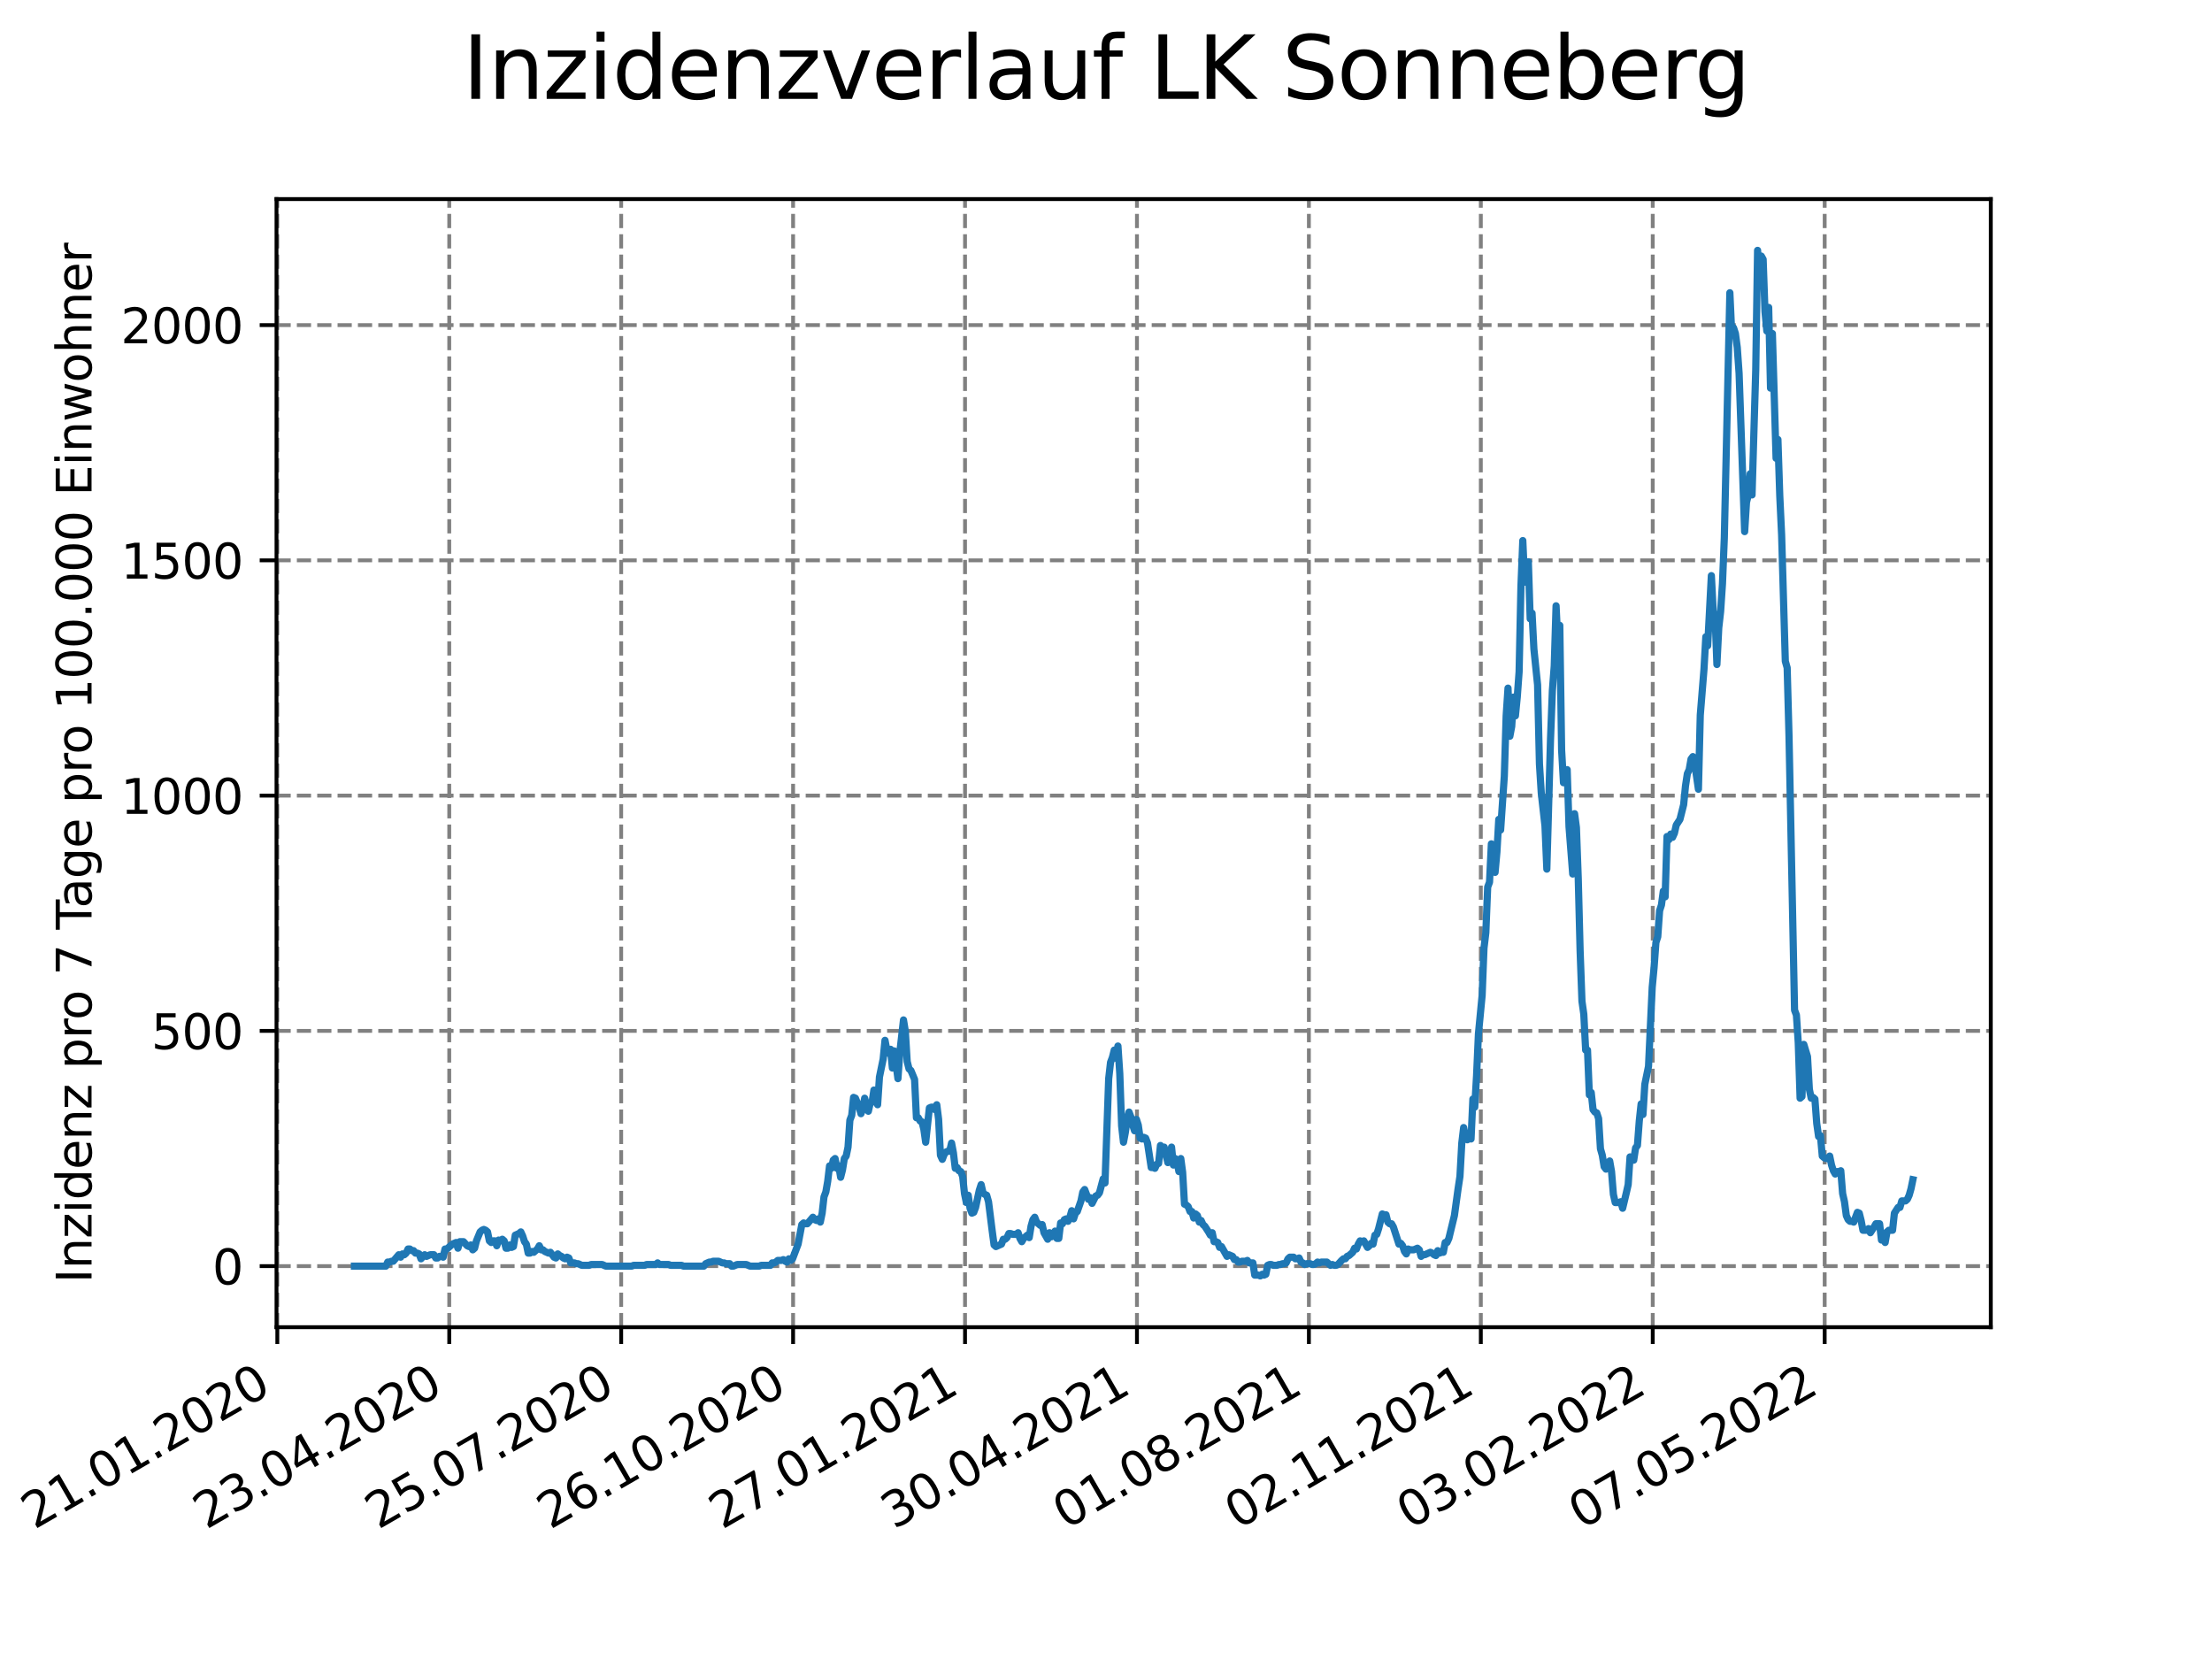 <?xml version="1.0" encoding="utf-8" standalone="no"?>
<!DOCTYPE svg PUBLIC "-//W3C//DTD SVG 1.1//EN"
  "http://www.w3.org/Graphics/SVG/1.1/DTD/svg11.dtd">
<svg xmlns:xlink="http://www.w3.org/1999/xlink" width="460.8pt" height="345.6pt" viewBox="0 0 460.8 345.6" xmlns="http://www.w3.org/2000/svg" version="1.1">
 <defs>
  <style type="text/css">*{stroke-linejoin: round; stroke-linecap: butt}</style>
 </defs>
 <g id="figure_1">
  <g id="patch_1">
   <path d="M 0 345.6 
L 460.8 345.6 
L 460.8 0 
L 0 0 
z
" style="fill: #ffffff"/>
  </g>
  <g id="axes_1">
   <g id="patch_2">
    <path d="M 57.6 276.48 
L 414.72 276.48 
L 414.72 41.472 
L 57.6 41.472 
z
" style="fill: #ffffff"/>
   </g>
   <g id="matplotlib.axis_1">
    <g id="xtick_1">
     <g id="line2d_1">
      <path d="M 57.77 276.48 
L 57.77 41.472 
" clip-path="url(#pc0b4869a52)" style="fill: none; stroke-dasharray: 2.96,1.28; stroke-dashoffset: 0; stroke: #808080; stroke-width: 0.8"/>
     </g>
     <g id="line2d_2">
      <defs>
       <path id="m268766b8d5" d="M 0 0 
L 0 3.5 
" style="stroke: #000000; stroke-width: 0.8"/>
      </defs>
      <g>
       <use xlink:href="#m268766b8d5" x="57.77" y="276.48" style="stroke: #000000; stroke-width: 0.8"/>
      </g>
     </g>
     <g id="text_1">
      <!-- 21.01.2020 -->
      <g transform="translate(7.145 318.689)rotate(-30)scale(0.1 -0.1)">
       <defs>
        <path id="DejaVuSans-32" d="M 1228 531 
L 3431 531 
L 3431 0 
L 469 0 
L 469 531 
Q 828 903 1448 1529 
Q 2069 2156 2228 2338 
Q 2531 2678 2651 2914 
Q 2772 3150 2772 3378 
Q 2772 3750 2511 3984 
Q 2250 4219 1831 4219 
Q 1534 4219 1204 4116 
Q 875 4013 500 3803 
L 500 4441 
Q 881 4594 1212 4672 
Q 1544 4750 1819 4750 
Q 2544 4750 2975 4387 
Q 3406 4025 3406 3419 
Q 3406 3131 3298 2873 
Q 3191 2616 2906 2266 
Q 2828 2175 2409 1742 
Q 1991 1309 1228 531 
z
" transform="scale(0.016)"/>
        <path id="DejaVuSans-31" d="M 794 531 
L 1825 531 
L 1825 4091 
L 703 3866 
L 703 4441 
L 1819 4666 
L 2450 4666 
L 2450 531 
L 3481 531 
L 3481 0 
L 794 0 
L 794 531 
z
" transform="scale(0.016)"/>
        <path id="DejaVuSans-2e" d="M 684 794 
L 1344 794 
L 1344 0 
L 684 0 
L 684 794 
z
" transform="scale(0.016)"/>
        <path id="DejaVuSans-30" d="M 2034 4250 
Q 1547 4250 1301 3770 
Q 1056 3291 1056 2328 
Q 1056 1369 1301 889 
Q 1547 409 2034 409 
Q 2525 409 2770 889 
Q 3016 1369 3016 2328 
Q 3016 3291 2770 3770 
Q 2525 4250 2034 4250 
z
M 2034 4750 
Q 2819 4750 3233 4129 
Q 3647 3509 3647 2328 
Q 3647 1150 3233 529 
Q 2819 -91 2034 -91 
Q 1250 -91 836 529 
Q 422 1150 422 2328 
Q 422 3509 836 4129 
Q 1250 4750 2034 4750 
z
" transform="scale(0.016)"/>
       </defs>
       <use xlink:href="#DejaVuSans-32"/>
       <use xlink:href="#DejaVuSans-31" x="63.623"/>
       <use xlink:href="#DejaVuSans-2e" x="127.246"/>
       <use xlink:href="#DejaVuSans-30" x="159.033"/>
       <use xlink:href="#DejaVuSans-31" x="222.656"/>
       <use xlink:href="#DejaVuSans-2e" x="286.279"/>
       <use xlink:href="#DejaVuSans-32" x="318.066"/>
       <use xlink:href="#DejaVuSans-30" x="381.689"/>
       <use xlink:href="#DejaVuSans-32" x="445.312"/>
       <use xlink:href="#DejaVuSans-30" x="508.936"/>
      </g>
     </g>
    </g>
    <g id="xtick_2">
     <g id="line2d_3">
      <path d="M 93.586 276.48 
L 93.586 41.472 
" clip-path="url(#pc0b4869a52)" style="fill: none; stroke-dasharray: 2.96,1.28; stroke-dashoffset: 0; stroke: #808080; stroke-width: 0.8"/>
     </g>
     <g id="line2d_4">
      <g>
       <use xlink:href="#m268766b8d5" x="93.586" y="276.48" style="stroke: #000000; stroke-width: 0.8"/>
      </g>
     </g>
     <g id="text_2">
      <!-- 23.04.2020 -->
      <g transform="translate(42.961 318.689)rotate(-30)scale(0.1 -0.1)">
       <defs>
        <path id="DejaVuSans-33" d="M 2597 2516 
Q 3050 2419 3304 2112 
Q 3559 1806 3559 1356 
Q 3559 666 3084 287 
Q 2609 -91 1734 -91 
Q 1441 -91 1130 -33 
Q 819 25 488 141 
L 488 750 
Q 750 597 1062 519 
Q 1375 441 1716 441 
Q 2309 441 2620 675 
Q 2931 909 2931 1356 
Q 2931 1769 2642 2001 
Q 2353 2234 1838 2234 
L 1294 2234 
L 1294 2753 
L 1863 2753 
Q 2328 2753 2575 2939 
Q 2822 3125 2822 3475 
Q 2822 3834 2567 4026 
Q 2313 4219 1838 4219 
Q 1578 4219 1281 4162 
Q 984 4106 628 3988 
L 628 4550 
Q 988 4650 1302 4700 
Q 1616 4750 1894 4750 
Q 2613 4750 3031 4423 
Q 3450 4097 3450 3541 
Q 3450 3153 3228 2886 
Q 3006 2619 2597 2516 
z
" transform="scale(0.016)"/>
        <path id="DejaVuSans-34" d="M 2419 4116 
L 825 1625 
L 2419 1625 
L 2419 4116 
z
M 2253 4666 
L 3047 4666 
L 3047 1625 
L 3713 1625 
L 3713 1100 
L 3047 1100 
L 3047 0 
L 2419 0 
L 2419 1100 
L 313 1100 
L 313 1709 
L 2253 4666 
z
" transform="scale(0.016)"/>
       </defs>
       <use xlink:href="#DejaVuSans-32"/>
       <use xlink:href="#DejaVuSans-33" x="63.623"/>
       <use xlink:href="#DejaVuSans-2e" x="127.246"/>
       <use xlink:href="#DejaVuSans-30" x="159.033"/>
       <use xlink:href="#DejaVuSans-34" x="222.656"/>
       <use xlink:href="#DejaVuSans-2e" x="286.279"/>
       <use xlink:href="#DejaVuSans-32" x="318.066"/>
       <use xlink:href="#DejaVuSans-30" x="381.689"/>
       <use xlink:href="#DejaVuSans-32" x="445.312"/>
       <use xlink:href="#DejaVuSans-30" x="508.936"/>
      </g>
     </g>
    </g>
    <g id="xtick_3">
     <g id="line2d_5">
      <path d="M 129.402 276.48 
L 129.402 41.472 
" clip-path="url(#pc0b4869a52)" style="fill: none; stroke-dasharray: 2.96,1.28; stroke-dashoffset: 0; stroke: #808080; stroke-width: 0.8"/>
     </g>
     <g id="line2d_6">
      <g>
       <use xlink:href="#m268766b8d5" x="129.402" y="276.48" style="stroke: #000000; stroke-width: 0.8"/>
      </g>
     </g>
     <g id="text_3">
      <!-- 25.07.2020 -->
      <g transform="translate(78.777 318.689)rotate(-30)scale(0.1 -0.1)">
       <defs>
        <path id="DejaVuSans-35" d="M 691 4666 
L 3169 4666 
L 3169 4134 
L 1269 4134 
L 1269 2991 
Q 1406 3038 1543 3061 
Q 1681 3084 1819 3084 
Q 2600 3084 3056 2656 
Q 3513 2228 3513 1497 
Q 3513 744 3044 326 
Q 2575 -91 1722 -91 
Q 1428 -91 1123 -41 
Q 819 9 494 109 
L 494 744 
Q 775 591 1075 516 
Q 1375 441 1709 441 
Q 2250 441 2565 725 
Q 2881 1009 2881 1497 
Q 2881 1984 2565 2268 
Q 2250 2553 1709 2553 
Q 1456 2553 1204 2497 
Q 953 2441 691 2322 
L 691 4666 
z
" transform="scale(0.016)"/>
        <path id="DejaVuSans-37" d="M 525 4666 
L 3525 4666 
L 3525 4397 
L 1831 0 
L 1172 0 
L 2766 4134 
L 525 4134 
L 525 4666 
z
" transform="scale(0.016)"/>
       </defs>
       <use xlink:href="#DejaVuSans-32"/>
       <use xlink:href="#DejaVuSans-35" x="63.623"/>
       <use xlink:href="#DejaVuSans-2e" x="127.246"/>
       <use xlink:href="#DejaVuSans-30" x="159.033"/>
       <use xlink:href="#DejaVuSans-37" x="222.656"/>
       <use xlink:href="#DejaVuSans-2e" x="286.279"/>
       <use xlink:href="#DejaVuSans-32" x="318.066"/>
       <use xlink:href="#DejaVuSans-30" x="381.689"/>
       <use xlink:href="#DejaVuSans-32" x="445.312"/>
       <use xlink:href="#DejaVuSans-30" x="508.936"/>
      </g>
     </g>
    </g>
    <g id="xtick_4">
     <g id="line2d_7">
      <path d="M 165.218 276.48 
L 165.218 41.472 
" clip-path="url(#pc0b4869a52)" style="fill: none; stroke-dasharray: 2.96,1.28; stroke-dashoffset: 0; stroke: #808080; stroke-width: 0.8"/>
     </g>
     <g id="line2d_8">
      <g>
       <use xlink:href="#m268766b8d5" x="165.218" y="276.48" style="stroke: #000000; stroke-width: 0.8"/>
      </g>
     </g>
     <g id="text_4">
      <!-- 26.10.2020 -->
      <g transform="translate(114.593 318.689)rotate(-30)scale(0.1 -0.1)">
       <defs>
        <path id="DejaVuSans-36" d="M 2113 2584 
Q 1688 2584 1439 2293 
Q 1191 2003 1191 1497 
Q 1191 994 1439 701 
Q 1688 409 2113 409 
Q 2538 409 2786 701 
Q 3034 994 3034 1497 
Q 3034 2003 2786 2293 
Q 2538 2584 2113 2584 
z
M 3366 4563 
L 3366 3988 
Q 3128 4100 2886 4159 
Q 2644 4219 2406 4219 
Q 1781 4219 1451 3797 
Q 1122 3375 1075 2522 
Q 1259 2794 1537 2939 
Q 1816 3084 2150 3084 
Q 2853 3084 3261 2657 
Q 3669 2231 3669 1497 
Q 3669 778 3244 343 
Q 2819 -91 2113 -91 
Q 1303 -91 875 529 
Q 447 1150 447 2328 
Q 447 3434 972 4092 
Q 1497 4750 2381 4750 
Q 2619 4750 2861 4703 
Q 3103 4656 3366 4563 
z
" transform="scale(0.016)"/>
       </defs>
       <use xlink:href="#DejaVuSans-32"/>
       <use xlink:href="#DejaVuSans-36" x="63.623"/>
       <use xlink:href="#DejaVuSans-2e" x="127.246"/>
       <use xlink:href="#DejaVuSans-31" x="159.033"/>
       <use xlink:href="#DejaVuSans-30" x="222.656"/>
       <use xlink:href="#DejaVuSans-2e" x="286.279"/>
       <use xlink:href="#DejaVuSans-32" x="318.066"/>
       <use xlink:href="#DejaVuSans-30" x="381.689"/>
       <use xlink:href="#DejaVuSans-32" x="445.312"/>
       <use xlink:href="#DejaVuSans-30" x="508.936"/>
      </g>
     </g>
    </g>
    <g id="xtick_5">
     <g id="line2d_9">
      <path d="M 201.034 276.48 
L 201.034 41.472 
" clip-path="url(#pc0b4869a52)" style="fill: none; stroke-dasharray: 2.96,1.28; stroke-dashoffset: 0; stroke: #808080; stroke-width: 0.8"/>
     </g>
     <g id="line2d_10">
      <g>
       <use xlink:href="#m268766b8d5" x="201.034" y="276.48" style="stroke: #000000; stroke-width: 0.8"/>
      </g>
     </g>
     <g id="text_5">
      <!-- 27.01.2021 -->
      <g transform="translate(150.409 318.689)rotate(-30)scale(0.1 -0.1)">
       <use xlink:href="#DejaVuSans-32"/>
       <use xlink:href="#DejaVuSans-37" x="63.623"/>
       <use xlink:href="#DejaVuSans-2e" x="127.246"/>
       <use xlink:href="#DejaVuSans-30" x="159.033"/>
       <use xlink:href="#DejaVuSans-31" x="222.656"/>
       <use xlink:href="#DejaVuSans-2e" x="286.279"/>
       <use xlink:href="#DejaVuSans-32" x="318.066"/>
       <use xlink:href="#DejaVuSans-30" x="381.689"/>
       <use xlink:href="#DejaVuSans-32" x="445.312"/>
       <use xlink:href="#DejaVuSans-31" x="508.936"/>
      </g>
     </g>
    </g>
    <g id="xtick_6">
     <g id="line2d_11">
      <path d="M 236.85 276.48 
L 236.85 41.472 
" clip-path="url(#pc0b4869a52)" style="fill: none; stroke-dasharray: 2.96,1.28; stroke-dashoffset: 0; stroke: #808080; stroke-width: 0.8"/>
     </g>
     <g id="line2d_12">
      <g>
       <use xlink:href="#m268766b8d5" x="236.85" y="276.48" style="stroke: #000000; stroke-width: 0.8"/>
      </g>
     </g>
     <g id="text_6">
      <!-- 30.04.2021 -->
      <g transform="translate(186.225 318.689)rotate(-30)scale(0.1 -0.1)">
       <use xlink:href="#DejaVuSans-33"/>
       <use xlink:href="#DejaVuSans-30" x="63.623"/>
       <use xlink:href="#DejaVuSans-2e" x="127.246"/>
       <use xlink:href="#DejaVuSans-30" x="159.033"/>
       <use xlink:href="#DejaVuSans-34" x="222.656"/>
       <use xlink:href="#DejaVuSans-2e" x="286.279"/>
       <use xlink:href="#DejaVuSans-32" x="318.066"/>
       <use xlink:href="#DejaVuSans-30" x="381.689"/>
       <use xlink:href="#DejaVuSans-32" x="445.312"/>
       <use xlink:href="#DejaVuSans-31" x="508.936"/>
      </g>
     </g>
    </g>
    <g id="xtick_7">
     <g id="line2d_13">
      <path d="M 272.666 276.48 
L 272.666 41.472 
" clip-path="url(#pc0b4869a52)" style="fill: none; stroke-dasharray: 2.96,1.28; stroke-dashoffset: 0; stroke: #808080; stroke-width: 0.8"/>
     </g>
     <g id="line2d_14">
      <g>
       <use xlink:href="#m268766b8d5" x="272.666" y="276.48" style="stroke: #000000; stroke-width: 0.8"/>
      </g>
     </g>
     <g id="text_7">
      <!-- 01.08.2021 -->
      <g transform="translate(222.041 318.689)rotate(-30)scale(0.1 -0.1)">
       <defs>
        <path id="DejaVuSans-38" d="M 2034 2216 
Q 1584 2216 1326 1975 
Q 1069 1734 1069 1313 
Q 1069 891 1326 650 
Q 1584 409 2034 409 
Q 2484 409 2743 651 
Q 3003 894 3003 1313 
Q 3003 1734 2745 1975 
Q 2488 2216 2034 2216 
z
M 1403 2484 
Q 997 2584 770 2862 
Q 544 3141 544 3541 
Q 544 4100 942 4425 
Q 1341 4750 2034 4750 
Q 2731 4750 3128 4425 
Q 3525 4100 3525 3541 
Q 3525 3141 3298 2862 
Q 3072 2584 2669 2484 
Q 3125 2378 3379 2068 
Q 3634 1759 3634 1313 
Q 3634 634 3220 271 
Q 2806 -91 2034 -91 
Q 1263 -91 848 271 
Q 434 634 434 1313 
Q 434 1759 690 2068 
Q 947 2378 1403 2484 
z
M 1172 3481 
Q 1172 3119 1398 2916 
Q 1625 2713 2034 2713 
Q 2441 2713 2670 2916 
Q 2900 3119 2900 3481 
Q 2900 3844 2670 4047 
Q 2441 4250 2034 4250 
Q 1625 4250 1398 4047 
Q 1172 3844 1172 3481 
z
" transform="scale(0.016)"/>
       </defs>
       <use xlink:href="#DejaVuSans-30"/>
       <use xlink:href="#DejaVuSans-31" x="63.623"/>
       <use xlink:href="#DejaVuSans-2e" x="127.246"/>
       <use xlink:href="#DejaVuSans-30" x="159.033"/>
       <use xlink:href="#DejaVuSans-38" x="222.656"/>
       <use xlink:href="#DejaVuSans-2e" x="286.279"/>
       <use xlink:href="#DejaVuSans-32" x="318.066"/>
       <use xlink:href="#DejaVuSans-30" x="381.689"/>
       <use xlink:href="#DejaVuSans-32" x="445.312"/>
       <use xlink:href="#DejaVuSans-31" x="508.936"/>
      </g>
     </g>
    </g>
    <g id="xtick_8">
     <g id="line2d_15">
      <path d="M 308.482 276.48 
L 308.482 41.472 
" clip-path="url(#pc0b4869a52)" style="fill: none; stroke-dasharray: 2.96,1.28; stroke-dashoffset: 0; stroke: #808080; stroke-width: 0.8"/>
     </g>
     <g id="line2d_16">
      <g>
       <use xlink:href="#m268766b8d5" x="308.482" y="276.48" style="stroke: #000000; stroke-width: 0.8"/>
      </g>
     </g>
     <g id="text_8">
      <!-- 02.11.2021 -->
      <g transform="translate(257.857 318.689)rotate(-30)scale(0.1 -0.1)">
       <use xlink:href="#DejaVuSans-30"/>
       <use xlink:href="#DejaVuSans-32" x="63.623"/>
       <use xlink:href="#DejaVuSans-2e" x="127.246"/>
       <use xlink:href="#DejaVuSans-31" x="159.033"/>
       <use xlink:href="#DejaVuSans-31" x="222.656"/>
       <use xlink:href="#DejaVuSans-2e" x="286.279"/>
       <use xlink:href="#DejaVuSans-32" x="318.066"/>
       <use xlink:href="#DejaVuSans-30" x="381.689"/>
       <use xlink:href="#DejaVuSans-32" x="445.312"/>
       <use xlink:href="#DejaVuSans-31" x="508.936"/>
      </g>
     </g>
    </g>
    <g id="xtick_9">
     <g id="line2d_17">
      <path d="M 344.298 276.48 
L 344.298 41.472 
" clip-path="url(#pc0b4869a52)" style="fill: none; stroke-dasharray: 2.96,1.28; stroke-dashoffset: 0; stroke: #808080; stroke-width: 0.8"/>
     </g>
     <g id="line2d_18">
      <g>
       <use xlink:href="#m268766b8d5" x="344.298" y="276.48" style="stroke: #000000; stroke-width: 0.8"/>
      </g>
     </g>
     <g id="text_9">
      <!-- 03.02.2022 -->
      <g transform="translate(293.673 318.689)rotate(-30)scale(0.1 -0.1)">
       <use xlink:href="#DejaVuSans-30"/>
       <use xlink:href="#DejaVuSans-33" x="63.623"/>
       <use xlink:href="#DejaVuSans-2e" x="127.246"/>
       <use xlink:href="#DejaVuSans-30" x="159.033"/>
       <use xlink:href="#DejaVuSans-32" x="222.656"/>
       <use xlink:href="#DejaVuSans-2e" x="286.279"/>
       <use xlink:href="#DejaVuSans-32" x="318.066"/>
       <use xlink:href="#DejaVuSans-30" x="381.689"/>
       <use xlink:href="#DejaVuSans-32" x="445.312"/>
       <use xlink:href="#DejaVuSans-32" x="508.936"/>
      </g>
     </g>
    </g>
    <g id="xtick_10">
     <g id="line2d_19">
      <path d="M 380.114 276.48 
L 380.114 41.472 
" clip-path="url(#pc0b4869a52)" style="fill: none; stroke-dasharray: 2.96,1.28; stroke-dashoffset: 0; stroke: #808080; stroke-width: 0.8"/>
     </g>
     <g id="line2d_20">
      <g>
       <use xlink:href="#m268766b8d5" x="380.114" y="276.48" style="stroke: #000000; stroke-width: 0.8"/>
      </g>
     </g>
     <g id="text_10">
      <!-- 07.05.2022 -->
      <g transform="translate(329.489 318.689)rotate(-30)scale(0.1 -0.1)">
       <use xlink:href="#DejaVuSans-30"/>
       <use xlink:href="#DejaVuSans-37" x="63.623"/>
       <use xlink:href="#DejaVuSans-2e" x="127.246"/>
       <use xlink:href="#DejaVuSans-30" x="159.033"/>
       <use xlink:href="#DejaVuSans-35" x="222.656"/>
       <use xlink:href="#DejaVuSans-2e" x="286.279"/>
       <use xlink:href="#DejaVuSans-32" x="318.066"/>
       <use xlink:href="#DejaVuSans-30" x="381.689"/>
       <use xlink:href="#DejaVuSans-32" x="445.312"/>
       <use xlink:href="#DejaVuSans-32" x="508.936"/>
      </g>
     </g>
    </g>
   </g>
   <g id="matplotlib.axis_2">
    <g id="ytick_1">
     <g id="line2d_21">
      <path d="M 57.6 263.76 
L 414.72 263.76 
" clip-path="url(#pc0b4869a52)" style="fill: none; stroke-dasharray: 2.96,1.28; stroke-dashoffset: 0; stroke: #808080; stroke-width: 0.8"/>
     </g>
     <g id="line2d_22">
      <defs>
       <path id="m22925ff937" d="M 0 0 
L -3.5 0 
" style="stroke: #000000; stroke-width: 0.8"/>
      </defs>
      <g>
       <use xlink:href="#m22925ff937" x="57.6" y="263.76" style="stroke: #000000; stroke-width: 0.8"/>
      </g>
     </g>
     <g id="text_11">
      <!-- 0 -->
      <g transform="translate(44.237 267.559)scale(0.1 -0.1)">
       <use xlink:href="#DejaVuSans-30"/>
      </g>
     </g>
    </g>
    <g id="ytick_2">
     <g id="line2d_23">
      <path d="M 57.6 214.75 
L 414.72 214.75 
" clip-path="url(#pc0b4869a52)" style="fill: none; stroke-dasharray: 2.96,1.28; stroke-dashoffset: 0; stroke: #808080; stroke-width: 0.8"/>
     </g>
     <g id="line2d_24">
      <g>
       <use xlink:href="#m22925ff937" x="57.6" y="214.75" style="stroke: #000000; stroke-width: 0.8"/>
      </g>
     </g>
     <g id="text_12">
      <!-- 500 -->
      <g transform="translate(31.512 218.549)scale(0.1 -0.1)">
       <use xlink:href="#DejaVuSans-35"/>
       <use xlink:href="#DejaVuSans-30" x="63.623"/>
       <use xlink:href="#DejaVuSans-30" x="127.246"/>
      </g>
     </g>
    </g>
    <g id="ytick_3">
     <g id="line2d_25">
      <path d="M 57.6 165.74 
L 414.72 165.74 
" clip-path="url(#pc0b4869a52)" style="fill: none; stroke-dasharray: 2.96,1.28; stroke-dashoffset: 0; stroke: #808080; stroke-width: 0.8"/>
     </g>
     <g id="line2d_26">
      <g>
       <use xlink:href="#m22925ff937" x="57.6" y="165.74" style="stroke: #000000; stroke-width: 0.8"/>
      </g>
     </g>
     <g id="text_13">
      <!-- 1000 -->
      <g transform="translate(25.15 169.539)scale(0.1 -0.1)">
       <use xlink:href="#DejaVuSans-31"/>
       <use xlink:href="#DejaVuSans-30" x="63.623"/>
       <use xlink:href="#DejaVuSans-30" x="127.246"/>
       <use xlink:href="#DejaVuSans-30" x="190.869"/>
      </g>
     </g>
    </g>
    <g id="ytick_4">
     <g id="line2d_27">
      <path d="M 57.6 116.73 
L 414.72 116.73 
" clip-path="url(#pc0b4869a52)" style="fill: none; stroke-dasharray: 2.96,1.28; stroke-dashoffset: 0; stroke: #808080; stroke-width: 0.8"/>
     </g>
     <g id="line2d_28">
      <g>
       <use xlink:href="#m22925ff937" x="57.6" y="116.73" style="stroke: #000000; stroke-width: 0.8"/>
      </g>
     </g>
     <g id="text_14">
      <!-- 1500 -->
      <g transform="translate(25.15 120.53)scale(0.1 -0.1)">
       <use xlink:href="#DejaVuSans-31"/>
       <use xlink:href="#DejaVuSans-35" x="63.623"/>
       <use xlink:href="#DejaVuSans-30" x="127.246"/>
       <use xlink:href="#DejaVuSans-30" x="190.869"/>
      </g>
     </g>
    </g>
    <g id="ytick_5">
     <g id="line2d_29">
      <path d="M 57.6 67.721 
L 414.72 67.721 
" clip-path="url(#pc0b4869a52)" style="fill: none; stroke-dasharray: 2.96,1.28; stroke-dashoffset: 0; stroke: #808080; stroke-width: 0.8"/>
     </g>
     <g id="line2d_30">
      <g>
       <use xlink:href="#m22925ff937" x="57.6" y="67.721" style="stroke: #000000; stroke-width: 0.8"/>
      </g>
     </g>
     <g id="text_15">
      <!-- 2000 -->
      <g transform="translate(25.15 71.52)scale(0.1 -0.1)">
       <use xlink:href="#DejaVuSans-32"/>
       <use xlink:href="#DejaVuSans-30" x="63.623"/>
       <use xlink:href="#DejaVuSans-30" x="127.246"/>
       <use xlink:href="#DejaVuSans-30" x="190.869"/>
      </g>
     </g>
    </g>
    <g id="text_16">
     <!-- Inzidenz pro 7 Tage pro 100.000 Einwohner -->
     <g transform="translate(19.07 267.301)rotate(-90)scale(0.1 -0.1)">
      <defs>
       <path id="DejaVuSans-49" d="M 628 4666 
L 1259 4666 
L 1259 0 
L 628 0 
L 628 4666 
z
" transform="scale(0.016)"/>
       <path id="DejaVuSans-6e" d="M 3513 2113 
L 3513 0 
L 2938 0 
L 2938 2094 
Q 2938 2591 2744 2837 
Q 2550 3084 2163 3084 
Q 1697 3084 1428 2787 
Q 1159 2491 1159 1978 
L 1159 0 
L 581 0 
L 581 3500 
L 1159 3500 
L 1159 2956 
Q 1366 3272 1645 3428 
Q 1925 3584 2291 3584 
Q 2894 3584 3203 3211 
Q 3513 2838 3513 2113 
z
" transform="scale(0.016)"/>
       <path id="DejaVuSans-7a" d="M 353 3500 
L 3084 3500 
L 3084 2975 
L 922 459 
L 3084 459 
L 3084 0 
L 275 0 
L 275 525 
L 2438 3041 
L 353 3041 
L 353 3500 
z
" transform="scale(0.016)"/>
       <path id="DejaVuSans-69" d="M 603 3500 
L 1178 3500 
L 1178 0 
L 603 0 
L 603 3500 
z
M 603 4863 
L 1178 4863 
L 1178 4134 
L 603 4134 
L 603 4863 
z
" transform="scale(0.016)"/>
       <path id="DejaVuSans-64" d="M 2906 2969 
L 2906 4863 
L 3481 4863 
L 3481 0 
L 2906 0 
L 2906 525 
Q 2725 213 2448 61 
Q 2172 -91 1784 -91 
Q 1150 -91 751 415 
Q 353 922 353 1747 
Q 353 2572 751 3078 
Q 1150 3584 1784 3584 
Q 2172 3584 2448 3432 
Q 2725 3281 2906 2969 
z
M 947 1747 
Q 947 1113 1208 752 
Q 1469 391 1925 391 
Q 2381 391 2643 752 
Q 2906 1113 2906 1747 
Q 2906 2381 2643 2742 
Q 2381 3103 1925 3103 
Q 1469 3103 1208 2742 
Q 947 2381 947 1747 
z
" transform="scale(0.016)"/>
       <path id="DejaVuSans-65" d="M 3597 1894 
L 3597 1613 
L 953 1613 
Q 991 1019 1311 708 
Q 1631 397 2203 397 
Q 2534 397 2845 478 
Q 3156 559 3463 722 
L 3463 178 
Q 3153 47 2828 -22 
Q 2503 -91 2169 -91 
Q 1331 -91 842 396 
Q 353 884 353 1716 
Q 353 2575 817 3079 
Q 1281 3584 2069 3584 
Q 2775 3584 3186 3129 
Q 3597 2675 3597 1894 
z
M 3022 2063 
Q 3016 2534 2758 2815 
Q 2500 3097 2075 3097 
Q 1594 3097 1305 2825 
Q 1016 2553 972 2059 
L 3022 2063 
z
" transform="scale(0.016)"/>
       <path id="DejaVuSans-20" transform="scale(0.016)"/>
       <path id="DejaVuSans-70" d="M 1159 525 
L 1159 -1331 
L 581 -1331 
L 581 3500 
L 1159 3500 
L 1159 2969 
Q 1341 3281 1617 3432 
Q 1894 3584 2278 3584 
Q 2916 3584 3314 3078 
Q 3713 2572 3713 1747 
Q 3713 922 3314 415 
Q 2916 -91 2278 -91 
Q 1894 -91 1617 61 
Q 1341 213 1159 525 
z
M 3116 1747 
Q 3116 2381 2855 2742 
Q 2594 3103 2138 3103 
Q 1681 3103 1420 2742 
Q 1159 2381 1159 1747 
Q 1159 1113 1420 752 
Q 1681 391 2138 391 
Q 2594 391 2855 752 
Q 3116 1113 3116 1747 
z
" transform="scale(0.016)"/>
       <path id="DejaVuSans-72" d="M 2631 2963 
Q 2534 3019 2420 3045 
Q 2306 3072 2169 3072 
Q 1681 3072 1420 2755 
Q 1159 2438 1159 1844 
L 1159 0 
L 581 0 
L 581 3500 
L 1159 3500 
L 1159 2956 
Q 1341 3275 1631 3429 
Q 1922 3584 2338 3584 
Q 2397 3584 2469 3576 
Q 2541 3569 2628 3553 
L 2631 2963 
z
" transform="scale(0.016)"/>
       <path id="DejaVuSans-6f" d="M 1959 3097 
Q 1497 3097 1228 2736 
Q 959 2375 959 1747 
Q 959 1119 1226 758 
Q 1494 397 1959 397 
Q 2419 397 2687 759 
Q 2956 1122 2956 1747 
Q 2956 2369 2687 2733 
Q 2419 3097 1959 3097 
z
M 1959 3584 
Q 2709 3584 3137 3096 
Q 3566 2609 3566 1747 
Q 3566 888 3137 398 
Q 2709 -91 1959 -91 
Q 1206 -91 779 398 
Q 353 888 353 1747 
Q 353 2609 779 3096 
Q 1206 3584 1959 3584 
z
" transform="scale(0.016)"/>
       <path id="DejaVuSans-54" d="M -19 4666 
L 3928 4666 
L 3928 4134 
L 2272 4134 
L 2272 0 
L 1638 0 
L 1638 4134 
L -19 4134 
L -19 4666 
z
" transform="scale(0.016)"/>
       <path id="DejaVuSans-61" d="M 2194 1759 
Q 1497 1759 1228 1600 
Q 959 1441 959 1056 
Q 959 750 1161 570 
Q 1363 391 1709 391 
Q 2188 391 2477 730 
Q 2766 1069 2766 1631 
L 2766 1759 
L 2194 1759 
z
M 3341 1997 
L 3341 0 
L 2766 0 
L 2766 531 
Q 2569 213 2275 61 
Q 1981 -91 1556 -91 
Q 1019 -91 701 211 
Q 384 513 384 1019 
Q 384 1609 779 1909 
Q 1175 2209 1959 2209 
L 2766 2209 
L 2766 2266 
Q 2766 2663 2505 2880 
Q 2244 3097 1772 3097 
Q 1472 3097 1187 3025 
Q 903 2953 641 2809 
L 641 3341 
Q 956 3463 1253 3523 
Q 1550 3584 1831 3584 
Q 2591 3584 2966 3190 
Q 3341 2797 3341 1997 
z
" transform="scale(0.016)"/>
       <path id="DejaVuSans-67" d="M 2906 1791 
Q 2906 2416 2648 2759 
Q 2391 3103 1925 3103 
Q 1463 3103 1205 2759 
Q 947 2416 947 1791 
Q 947 1169 1205 825 
Q 1463 481 1925 481 
Q 2391 481 2648 825 
Q 2906 1169 2906 1791 
z
M 3481 434 
Q 3481 -459 3084 -895 
Q 2688 -1331 1869 -1331 
Q 1566 -1331 1297 -1286 
Q 1028 -1241 775 -1147 
L 775 -588 
Q 1028 -725 1275 -790 
Q 1522 -856 1778 -856 
Q 2344 -856 2625 -561 
Q 2906 -266 2906 331 
L 2906 616 
Q 2728 306 2450 153 
Q 2172 0 1784 0 
Q 1141 0 747 490 
Q 353 981 353 1791 
Q 353 2603 747 3093 
Q 1141 3584 1784 3584 
Q 2172 3584 2450 3431 
Q 2728 3278 2906 2969 
L 2906 3500 
L 3481 3500 
L 3481 434 
z
" transform="scale(0.016)"/>
       <path id="DejaVuSans-45" d="M 628 4666 
L 3578 4666 
L 3578 4134 
L 1259 4134 
L 1259 2753 
L 3481 2753 
L 3481 2222 
L 1259 2222 
L 1259 531 
L 3634 531 
L 3634 0 
L 628 0 
L 628 4666 
z
" transform="scale(0.016)"/>
       <path id="DejaVuSans-77" d="M 269 3500 
L 844 3500 
L 1563 769 
L 2278 3500 
L 2956 3500 
L 3675 769 
L 4391 3500 
L 4966 3500 
L 4050 0 
L 3372 0 
L 2619 2869 
L 1863 0 
L 1184 0 
L 269 3500 
z
" transform="scale(0.016)"/>
       <path id="DejaVuSans-68" d="M 3513 2113 
L 3513 0 
L 2938 0 
L 2938 2094 
Q 2938 2591 2744 2837 
Q 2550 3084 2163 3084 
Q 1697 3084 1428 2787 
Q 1159 2491 1159 1978 
L 1159 0 
L 581 0 
L 581 4863 
L 1159 4863 
L 1159 2956 
Q 1366 3272 1645 3428 
Q 1925 3584 2291 3584 
Q 2894 3584 3203 3211 
Q 3513 2838 3513 2113 
z
" transform="scale(0.016)"/>
      </defs>
      <use xlink:href="#DejaVuSans-49"/>
      <use xlink:href="#DejaVuSans-6e" x="29.492"/>
      <use xlink:href="#DejaVuSans-7a" x="92.871"/>
      <use xlink:href="#DejaVuSans-69" x="145.361"/>
      <use xlink:href="#DejaVuSans-64" x="173.145"/>
      <use xlink:href="#DejaVuSans-65" x="236.621"/>
      <use xlink:href="#DejaVuSans-6e" x="298.145"/>
      <use xlink:href="#DejaVuSans-7a" x="361.523"/>
      <use xlink:href="#DejaVuSans-20" x="414.014"/>
      <use xlink:href="#DejaVuSans-70" x="445.801"/>
      <use xlink:href="#DejaVuSans-72" x="509.277"/>
      <use xlink:href="#DejaVuSans-6f" x="548.141"/>
      <use xlink:href="#DejaVuSans-20" x="609.322"/>
      <use xlink:href="#DejaVuSans-37" x="641.109"/>
      <use xlink:href="#DejaVuSans-20" x="704.732"/>
      <use xlink:href="#DejaVuSans-54" x="736.52"/>
      <use xlink:href="#DejaVuSans-61" x="781.104"/>
      <use xlink:href="#DejaVuSans-67" x="842.383"/>
      <use xlink:href="#DejaVuSans-65" x="905.859"/>
      <use xlink:href="#DejaVuSans-20" x="967.383"/>
      <use xlink:href="#DejaVuSans-70" x="999.17"/>
      <use xlink:href="#DejaVuSans-72" x="1062.646"/>
      <use xlink:href="#DejaVuSans-6f" x="1101.51"/>
      <use xlink:href="#DejaVuSans-20" x="1162.691"/>
      <use xlink:href="#DejaVuSans-31" x="1194.479"/>
      <use xlink:href="#DejaVuSans-30" x="1258.102"/>
      <use xlink:href="#DejaVuSans-30" x="1321.725"/>
      <use xlink:href="#DejaVuSans-2e" x="1385.348"/>
      <use xlink:href="#DejaVuSans-30" x="1417.135"/>
      <use xlink:href="#DejaVuSans-30" x="1480.758"/>
      <use xlink:href="#DejaVuSans-30" x="1544.381"/>
      <use xlink:href="#DejaVuSans-20" x="1608.004"/>
      <use xlink:href="#DejaVuSans-45" x="1639.791"/>
      <use xlink:href="#DejaVuSans-69" x="1702.975"/>
      <use xlink:href="#DejaVuSans-6e" x="1730.758"/>
      <use xlink:href="#DejaVuSans-77" x="1794.137"/>
      <use xlink:href="#DejaVuSans-6f" x="1875.924"/>
      <use xlink:href="#DejaVuSans-68" x="1937.105"/>
      <use xlink:href="#DejaVuSans-6e" x="2000.484"/>
      <use xlink:href="#DejaVuSans-65" x="2063.863"/>
      <use xlink:href="#DejaVuSans-72" x="2125.387"/>
     </g>
    </g>
   </g>
   <g id="line2d_31">
    <path d="M 73.833 263.76 
L 80.38 263.76 
L 80.765 262.911 
L 81.15 262.911 
L 81.535 262.741 
L 81.92 262.741 
L 83.076 261.382 
L 83.461 261.892 
L 83.846 261.212 
L 84.231 261.382 
L 84.616 261.043 
L 85.001 260.193 
L 85.386 260.193 
L 85.771 260.533 
L 86.157 260.533 
L 86.542 261.043 
L 86.927 261.043 
L 87.312 261.212 
L 87.697 262.231 
L 88.467 261.382 
L 88.852 261.722 
L 89.623 261.382 
L 90.393 261.382 
L 90.778 262.062 
L 91.163 262.062 
L 91.548 261.722 
L 91.933 261.722 
L 92.318 261.892 
L 92.704 260.193 
L 93.089 260.193 
L 94.244 259.175 
L 95.014 258.835 
L 95.399 260.024 
L 95.784 258.665 
L 96.555 258.665 
L 97.325 259.514 
L 97.71 259.684 
L 98.095 259.344 
L 98.48 260.363 
L 98.865 260.024 
L 99.251 258.495 
L 100.021 256.627 
L 100.406 256.287 
L 100.791 256.118 
L 101.176 256.287 
L 101.561 256.627 
L 101.946 258.495 
L 102.331 258.835 
L 102.717 258.495 
L 103.102 258.495 
L 103.487 259.514 
L 103.872 258.325 
L 104.257 258.495 
L 104.642 258.156 
L 105.027 258.495 
L 105.412 260.024 
L 105.798 260.024 
L 106.183 259.344 
L 106.568 259.854 
L 106.953 259.684 
L 107.338 257.306 
L 108.108 256.967 
L 108.493 256.627 
L 108.878 257.476 
L 109.264 258.665 
L 109.649 259.175 
L 110.034 261.043 
L 110.419 261.043 
L 110.804 260.703 
L 111.189 260.873 
L 111.959 260.193 
L 112.345 259.514 
L 112.73 260.363 
L 113.115 260.363 
L 113.5 260.703 
L 114.27 261.043 
L 114.655 260.873 
L 115.425 261.892 
L 115.811 262.062 
L 116.196 261.212 
L 116.581 261.552 
L 116.966 261.722 
L 117.351 262.062 
L 117.736 262.231 
L 118.121 261.892 
L 118.506 262.062 
L 118.892 263.081 
L 119.662 263.081 
L 120.047 263.25 
L 120.432 263.25 
L 121.202 263.59 
L 122.743 263.59 
L 123.128 263.42 
L 125.439 263.42 
L 126.209 263.76 
L 131.6 263.76 
L 131.986 263.59 
L 134.296 263.59 
L 134.681 263.42 
L 136.607 263.42 
L 136.992 263.081 
L 137.377 263.42 
L 139.303 263.42 
L 139.688 263.59 
L 141.999 263.59 
L 142.384 263.76 
L 146.62 263.76 
L 147.005 263.25 
L 147.775 262.911 
L 148.161 262.911 
L 148.546 262.741 
L 149.701 262.741 
L 150.471 263.081 
L 150.856 263.081 
L 151.241 263.25 
L 152.012 263.25 
L 152.397 263.76 
L 152.782 263.76 
L 153.552 263.42 
L 155.478 263.42 
L 156.248 263.76 
L 158.174 263.76 
L 158.559 263.59 
L 160.484 263.59 
L 160.869 263.081 
L 161.255 263.081 
L 161.64 262.911 
L 162.025 262.571 
L 162.795 262.571 
L 163.18 262.401 
L 163.565 262.741 
L 163.95 262.911 
L 164.335 262.231 
L 164.721 262.571 
L 165.106 262.231 
L 165.876 260.193 
L 166.261 259.175 
L 167.031 255.099 
L 167.416 254.759 
L 167.802 254.929 
L 168.187 254.929 
L 169.342 253.57 
L 169.727 254.08 
L 170.112 254.25 
L 170.497 253.91 
L 170.882 254.589 
L 171.268 252.721 
L 171.653 249.325 
L 172.038 248.306 
L 172.423 246.098 
L 172.808 242.871 
L 173.193 243.381 
L 173.578 241.682 
L 173.963 241.343 
L 174.349 243.381 
L 174.734 242.871 
L 175.119 245.249 
L 175.504 243.72 
L 175.889 241.343 
L 176.274 240.833 
L 176.659 238.965 
L 177.044 233.361 
L 177.429 232.342 
L 177.815 228.605 
L 178.2 228.775 
L 178.97 230.643 
L 179.355 232.002 
L 179.74 230.983 
L 180.125 228.775 
L 180.896 231.493 
L 181.281 229.794 
L 181.666 229.624 
L 182.051 227.077 
L 182.436 229.115 
L 182.821 230.134 
L 183.206 224.36 
L 183.976 220.624 
L 184.362 216.718 
L 184.747 218.755 
L 185.132 219.435 
L 185.517 218.586 
L 185.902 222.492 
L 186.287 218.925 
L 187.057 224.699 
L 187.443 219.265 
L 188.213 212.472 
L 188.598 214.849 
L 188.983 221.133 
L 189.368 222.662 
L 189.753 223.001 
L 190.524 224.869 
L 190.909 232.851 
L 191.294 232.851 
L 191.679 233.53 
L 192.064 233.7 
L 192.449 235.229 
L 192.834 237.946 
L 193.604 230.813 
L 193.99 230.643 
L 194.375 230.643 
L 194.76 231.153 
L 195.145 230.134 
L 195.53 233.191 
L 195.915 240.663 
L 196.3 241.512 
L 196.685 240.493 
L 197.071 239.984 
L 197.456 239.814 
L 197.841 239.814 
L 198.226 238.116 
L 198.611 240.154 
L 198.996 243.381 
L 199.381 243.211 
L 199.766 243.89 
L 200.151 244.06 
L 200.537 245.079 
L 200.922 248.645 
L 201.307 250.513 
L 201.692 248.985 
L 202.077 251.702 
L 202.462 252.721 
L 202.847 252.551 
L 203.232 251.532 
L 204.003 247.966 
L 204.388 246.777 
L 204.773 248.475 
L 205.158 248.815 
L 205.543 248.985 
L 205.928 250.343 
L 206.698 256.457 
L 207.084 259.344 
L 207.469 259.684 
L 208.624 259.175 
L 209.009 258.156 
L 209.394 258.156 
L 209.779 257.816 
L 210.165 256.967 
L 210.55 256.967 
L 210.935 257.137 
L 211.705 257.137 
L 212.09 256.797 
L 212.475 257.986 
L 212.86 258.665 
L 213.245 257.986 
L 214.016 257.306 
L 214.401 257.816 
L 214.786 255.438 
L 215.171 254.08 
L 215.556 253.57 
L 215.941 254.589 
L 216.712 255.268 
L 217.097 255.099 
L 217.482 256.797 
L 218.252 258.156 
L 218.637 256.797 
L 219.022 257.646 
L 219.407 257.476 
L 219.792 256.457 
L 220.178 257.986 
L 220.563 257.986 
L 220.948 254.759 
L 221.333 254.929 
L 221.718 254.08 
L 222.103 253.91 
L 222.488 254.419 
L 222.873 253.57 
L 223.259 252.212 
L 223.644 253.91 
L 224.029 252.721 
L 224.414 252.381 
L 225.184 250.174 
L 225.569 248.306 
L 225.954 247.796 
L 226.725 249.834 
L 227.11 249.494 
L 227.495 250.683 
L 228.265 249.155 
L 228.65 248.985 
L 229.035 248.475 
L 229.806 245.588 
L 230.191 246.437 
L 230.961 224.699 
L 231.346 221.303 
L 231.731 220.284 
L 232.116 218.755 
L 232.501 220.454 
L 232.886 217.906 
L 233.272 223.68 
L 233.657 234.549 
L 234.042 237.946 
L 234.427 235.908 
L 234.812 233.191 
L 235.197 231.662 
L 235.582 232.681 
L 235.967 234.38 
L 236.353 235.568 
L 236.738 233.191 
L 237.123 234.38 
L 237.508 237.097 
L 237.893 237.267 
L 238.278 236.927 
L 238.663 237.097 
L 239.048 238.116 
L 239.819 243.211 
L 240.204 243.211 
L 240.589 243.381 
L 240.974 242.531 
L 241.359 242.362 
L 241.744 238.625 
L 242.129 240.154 
L 242.514 238.965 
L 243.285 242.192 
L 243.67 241.682 
L 244.055 238.965 
L 244.44 242.701 
L 244.825 241.343 
L 245.21 242.192 
L 245.595 244.06 
L 245.981 241.343 
L 246.366 244.23 
L 246.751 250.853 
L 247.136 251.023 
L 247.521 251.362 
L 247.906 252.381 
L 248.291 252.381 
L 248.676 253.74 
L 249.061 252.891 
L 249.447 253.231 
L 249.832 254.589 
L 250.217 254.25 
L 250.602 255.099 
L 250.987 255.438 
L 251.757 256.627 
L 252.142 257.306 
L 252.528 256.797 
L 252.913 258.665 
L 253.298 258.665 
L 253.683 258.835 
L 254.068 259.854 
L 254.453 259.684 
L 255.608 261.722 
L 255.994 261.382 
L 256.764 261.722 
L 257.149 262.401 
L 257.534 262.401 
L 257.919 262.911 
L 258.304 262.911 
L 258.689 262.741 
L 259.46 262.741 
L 259.845 262.571 
L 260.23 263.081 
L 261 263.081 
L 261.385 265.628 
L 262.155 265.628 
L 262.541 265.798 
L 262.926 265.458 
L 263.311 265.628 
L 263.696 265.458 
L 264.081 263.59 
L 264.466 263.42 
L 264.851 263.42 
L 265.236 263.59 
L 266.007 263.59 
L 266.392 263.42 
L 266.777 263.42 
L 267.162 263.25 
L 267.547 263.25 
L 267.932 263.081 
L 268.317 262.231 
L 268.702 261.892 
L 269.473 261.892 
L 269.858 262.231 
L 270.243 262.231 
L 270.628 262.062 
L 271.013 262.911 
L 271.398 263.081 
L 271.783 263.42 
L 272.169 263.25 
L 272.939 263.25 
L 273.324 263.42 
L 273.709 263.42 
L 274.094 263.25 
L 274.479 262.911 
L 274.864 263.081 
L 275.249 262.911 
L 276.405 262.911 
L 277.175 263.59 
L 277.56 263.42 
L 277.945 263.59 
L 278.33 263.59 
L 278.716 263.42 
L 279.486 262.571 
L 279.871 262.231 
L 280.256 262.231 
L 280.641 261.722 
L 281.026 261.552 
L 281.796 260.873 
L 282.182 260.024 
L 282.567 260.193 
L 282.952 259.175 
L 283.337 258.495 
L 283.722 258.665 
L 284.107 258.495 
L 284.877 259.854 
L 285.263 259.514 
L 285.648 259.005 
L 286.033 259.175 
L 286.418 257.306 
L 286.803 257.137 
L 287.188 255.948 
L 287.958 252.891 
L 288.344 253.061 
L 288.729 253.061 
L 289.114 254.589 
L 289.499 254.929 
L 289.884 254.929 
L 290.269 255.608 
L 291.424 259.175 
L 291.81 259.005 
L 292.195 259.514 
L 292.58 260.703 
L 292.965 261.212 
L 293.35 260.193 
L 293.735 260.363 
L 294.505 260.363 
L 295.276 260.024 
L 295.661 260.363 
L 296.046 261.722 
L 296.431 261.382 
L 296.816 261.382 
L 297.971 260.873 
L 298.357 261.043 
L 298.742 261.382 
L 299.127 261.552 
L 299.512 260.533 
L 299.897 261.043 
L 300.282 260.873 
L 300.667 260.873 
L 301.052 258.835 
L 301.438 258.835 
L 301.823 257.986 
L 302.978 253.231 
L 303.748 247.626 
L 304.133 245.079 
L 304.518 238.116 
L 304.904 234.889 
L 305.289 236.757 
L 305.674 237.437 
L 306.059 236.587 
L 306.444 237.267 
L 306.829 228.945 
L 307.214 230.643 
L 307.599 224.02 
L 307.985 215.359 
L 308.755 207.377 
L 309.14 197.527 
L 309.525 194.3 
L 309.91 184.79 
L 310.295 183.771 
L 310.68 175.789 
L 311.451 181.733 
L 311.836 177.487 
L 312.221 170.694 
L 312.606 172.902 
L 313.376 161.693 
L 313.761 149.126 
L 314.146 143.352 
L 314.532 153.372 
L 314.917 151.334 
L 315.302 145.22 
L 315.687 149.126 
L 316.072 145.22 
L 316.457 139.955 
L 316.842 122.123 
L 317.227 112.613 
L 317.612 121.274 
L 317.998 120.935 
L 318.383 117.028 
L 318.768 128.916 
L 319.153 127.728 
L 319.538 135.2 
L 320.308 142.673 
L 320.693 159.146 
L 321.079 165.26 
L 321.849 172.053 
L 322.234 181.054 
L 323.004 153.881 
L 323.389 143.861 
L 323.774 138.766 
L 324.159 126.199 
L 324.545 134.351 
L 324.93 130.275 
L 325.315 156.259 
L 325.7 163.052 
L 326.085 162.542 
L 326.47 160.335 
L 326.855 172.223 
L 327.626 182.073 
L 328.011 169.505 
L 328.396 172.392 
L 328.781 183.092 
L 329.166 198.036 
L 329.551 208.566 
L 329.936 211.283 
L 330.321 218.755 
L 330.706 218.755 
L 331.092 228.096 
L 331.477 227.587 
L 331.862 231.153 
L 332.247 231.662 
L 332.632 231.832 
L 333.017 233.021 
L 333.402 239.305 
L 333.787 240.663 
L 334.173 243.041 
L 334.558 243.55 
L 335.328 241.852 
L 335.713 244.06 
L 336.098 248.815 
L 336.483 250.513 
L 337.253 250.513 
L 337.639 250.343 
L 338.024 251.702 
L 338.794 248.475 
L 339.179 246.777 
L 339.564 241.003 
L 339.949 241.173 
L 340.334 241.682 
L 340.72 239.135 
L 341.105 238.625 
L 341.49 233.53 
L 341.875 229.964 
L 342.26 232.172 
L 342.645 225.888 
L 343.415 222.152 
L 344.186 205.679 
L 344.571 201.603 
L 344.956 196.338 
L 345.341 195.149 
L 345.726 189.715 
L 346.111 188.526 
L 346.496 185.639 
L 346.881 186.828 
L 347.267 174.261 
L 347.652 174.94 
L 348.037 173.751 
L 348.422 174.43 
L 348.807 173.581 
L 349.192 171.883 
L 349.962 170.694 
L 350.733 167.637 
L 351.118 163.731 
L 351.503 161.184 
L 351.888 160.335 
L 352.273 158.127 
L 352.658 157.617 
L 353.043 159.146 
L 353.814 164.41 
L 354.199 148.956 
L 354.969 139.446 
L 355.354 132.653 
L 355.739 134.521 
L 356.509 119.916 
L 356.895 127.388 
L 357.28 128.237 
L 357.665 138.427 
L 358.05 130.785 
L 358.435 127.388 
L 358.82 121.614 
L 359.205 112.103 
L 360.361 60.985 
L 360.746 69.307 
L 361.131 68.288 
L 361.516 69.477 
L 361.901 72.364 
L 362.286 77.798 
L 363.442 110.745 
L 363.827 104.631 
L 364.212 103.103 
L 364.597 98.687 
L 364.982 103.103 
L 365.752 77.119 
L 366.137 52.154 
L 366.522 57.589 
L 366.908 53.343 
L 367.293 54.022 
L 367.678 64.891 
L 368.063 68.967 
L 368.448 64.042 
L 368.833 80.855 
L 369.218 69.477 
L 369.989 95.46 
L 370.374 91.554 
L 370.759 103.272 
L 371.144 111.424 
L 371.914 137.747 
L 372.299 139.106 
L 372.684 153.372 
L 373.84 210.434 
L 374.225 211.453 
L 374.61 217.227 
L 374.995 228.775 
L 375.38 228.436 
L 375.765 217.567 
L 376.536 220.114 
L 376.921 226.907 
L 377.306 228.775 
L 377.691 228.605 
L 378.076 228.945 
L 378.461 234.04 
L 378.846 236.757 
L 379.231 236.587 
L 379.616 240.833 
L 380.002 241.173 
L 380.387 241.343 
L 380.772 241.343 
L 381.157 240.833 
L 381.542 242.701 
L 381.927 243.89 
L 382.312 244.569 
L 382.697 244.06 
L 383.083 244.06 
L 383.468 243.89 
L 383.853 248.645 
L 384.238 250.343 
L 384.623 253.231 
L 385.008 254.08 
L 385.393 254.419 
L 385.778 254.419 
L 386.163 254.589 
L 386.934 252.551 
L 387.319 252.721 
L 387.704 254.25 
L 388.089 256.287 
L 388.859 256.287 
L 389.244 255.948 
L 389.63 256.797 
L 390.4 255.608 
L 390.785 254.929 
L 391.555 254.929 
L 391.94 258.325 
L 392.325 258.156 
L 392.711 258.835 
L 393.096 256.627 
L 393.481 256.287 
L 394.251 256.287 
L 394.636 252.721 
L 395.406 251.532 
L 395.791 251.532 
L 396.177 250.174 
L 396.947 250.174 
L 397.332 249.834 
L 397.717 248.985 
L 398.102 247.626 
L 398.487 245.758 
L 398.487 245.758 
" clip-path="url(#pc0b4869a52)" style="fill: none; stroke: #1f77b4; stroke-width: 1.5; stroke-linecap: square"/>
   </g>
   <g id="patch_3">
    <path d="M 57.6 276.48 
L 57.6 41.472 
" style="fill: none; stroke: #000000; stroke-width: 0.8; stroke-linejoin: miter; stroke-linecap: square"/>
   </g>
   <g id="patch_4">
    <path d="M 414.72 276.48 
L 414.72 41.472 
" style="fill: none; stroke: #000000; stroke-width: 0.8; stroke-linejoin: miter; stroke-linecap: square"/>
   </g>
   <g id="patch_5">
    <path d="M 57.6 276.48 
L 414.72 276.48 
" style="fill: none; stroke: #000000; stroke-width: 0.8; stroke-linejoin: miter; stroke-linecap: square"/>
   </g>
   <g id="patch_6">
    <path d="M 57.6 41.472 
L 414.72 41.472 
" style="fill: none; stroke: #000000; stroke-width: 0.8; stroke-linejoin: miter; stroke-linecap: square"/>
   </g>
  </g>
  <g id="text_17">
   <!-- Inzidenzverlauf LK Sonneberg -->
   <g transform="translate(96.376 20.589)scale(0.18 -0.18)">
    <defs>
     <path id="DejaVuSans-76" d="M 191 3500 
L 800 3500 
L 1894 563 
L 2988 3500 
L 3597 3500 
L 2284 0 
L 1503 0 
L 191 3500 
z
" transform="scale(0.016)"/>
     <path id="DejaVuSans-6c" d="M 603 4863 
L 1178 4863 
L 1178 0 
L 603 0 
L 603 4863 
z
" transform="scale(0.016)"/>
     <path id="DejaVuSans-75" d="M 544 1381 
L 544 3500 
L 1119 3500 
L 1119 1403 
Q 1119 906 1312 657 
Q 1506 409 1894 409 
Q 2359 409 2629 706 
Q 2900 1003 2900 1516 
L 2900 3500 
L 3475 3500 
L 3475 0 
L 2900 0 
L 2900 538 
Q 2691 219 2414 64 
Q 2138 -91 1772 -91 
Q 1169 -91 856 284 
Q 544 659 544 1381 
z
M 1991 3584 
L 1991 3584 
z
" transform="scale(0.016)"/>
     <path id="DejaVuSans-66" d="M 2375 4863 
L 2375 4384 
L 1825 4384 
Q 1516 4384 1395 4259 
Q 1275 4134 1275 3809 
L 1275 3500 
L 2222 3500 
L 2222 3053 
L 1275 3053 
L 1275 0 
L 697 0 
L 697 3053 
L 147 3053 
L 147 3500 
L 697 3500 
L 697 3744 
Q 697 4328 969 4595 
Q 1241 4863 1831 4863 
L 2375 4863 
z
" transform="scale(0.016)"/>
     <path id="DejaVuSans-4c" d="M 628 4666 
L 1259 4666 
L 1259 531 
L 3531 531 
L 3531 0 
L 628 0 
L 628 4666 
z
" transform="scale(0.016)"/>
     <path id="DejaVuSans-4b" d="M 628 4666 
L 1259 4666 
L 1259 2694 
L 3353 4666 
L 4166 4666 
L 1850 2491 
L 4331 0 
L 3500 0 
L 1259 2247 
L 1259 0 
L 628 0 
L 628 4666 
z
" transform="scale(0.016)"/>
     <path id="DejaVuSans-53" d="M 3425 4513 
L 3425 3897 
Q 3066 4069 2747 4153 
Q 2428 4238 2131 4238 
Q 1616 4238 1336 4038 
Q 1056 3838 1056 3469 
Q 1056 3159 1242 3001 
Q 1428 2844 1947 2747 
L 2328 2669 
Q 3034 2534 3370 2195 
Q 3706 1856 3706 1288 
Q 3706 609 3251 259 
Q 2797 -91 1919 -91 
Q 1588 -91 1214 -16 
Q 841 59 441 206 
L 441 856 
Q 825 641 1194 531 
Q 1563 422 1919 422 
Q 2459 422 2753 634 
Q 3047 847 3047 1241 
Q 3047 1584 2836 1778 
Q 2625 1972 2144 2069 
L 1759 2144 
Q 1053 2284 737 2584 
Q 422 2884 422 3419 
Q 422 4038 858 4394 
Q 1294 4750 2059 4750 
Q 2388 4750 2728 4690 
Q 3069 4631 3425 4513 
z
" transform="scale(0.016)"/>
     <path id="DejaVuSans-62" d="M 3116 1747 
Q 3116 2381 2855 2742 
Q 2594 3103 2138 3103 
Q 1681 3103 1420 2742 
Q 1159 2381 1159 1747 
Q 1159 1113 1420 752 
Q 1681 391 2138 391 
Q 2594 391 2855 752 
Q 3116 1113 3116 1747 
z
M 1159 2969 
Q 1341 3281 1617 3432 
Q 1894 3584 2278 3584 
Q 2916 3584 3314 3078 
Q 3713 2572 3713 1747 
Q 3713 922 3314 415 
Q 2916 -91 2278 -91 
Q 1894 -91 1617 61 
Q 1341 213 1159 525 
L 1159 0 
L 581 0 
L 581 4863 
L 1159 4863 
L 1159 2969 
z
" transform="scale(0.016)"/>
    </defs>
    <use xlink:href="#DejaVuSans-49"/>
    <use xlink:href="#DejaVuSans-6e" x="29.492"/>
    <use xlink:href="#DejaVuSans-7a" x="92.871"/>
    <use xlink:href="#DejaVuSans-69" x="145.361"/>
    <use xlink:href="#DejaVuSans-64" x="173.145"/>
    <use xlink:href="#DejaVuSans-65" x="236.621"/>
    <use xlink:href="#DejaVuSans-6e" x="298.145"/>
    <use xlink:href="#DejaVuSans-7a" x="361.523"/>
    <use xlink:href="#DejaVuSans-76" x="414.014"/>
    <use xlink:href="#DejaVuSans-65" x="473.193"/>
    <use xlink:href="#DejaVuSans-72" x="534.717"/>
    <use xlink:href="#DejaVuSans-6c" x="575.83"/>
    <use xlink:href="#DejaVuSans-61" x="603.613"/>
    <use xlink:href="#DejaVuSans-75" x="664.893"/>
    <use xlink:href="#DejaVuSans-66" x="728.271"/>
    <use xlink:href="#DejaVuSans-20" x="763.477"/>
    <use xlink:href="#DejaVuSans-4c" x="795.264"/>
    <use xlink:href="#DejaVuSans-4b" x="850.977"/>
    <use xlink:href="#DejaVuSans-20" x="916.553"/>
    <use xlink:href="#DejaVuSans-53" x="948.34"/>
    <use xlink:href="#DejaVuSans-6f" x="1011.816"/>
    <use xlink:href="#DejaVuSans-6e" x="1072.998"/>
    <use xlink:href="#DejaVuSans-6e" x="1136.377"/>
    <use xlink:href="#DejaVuSans-65" x="1199.756"/>
    <use xlink:href="#DejaVuSans-62" x="1261.279"/>
    <use xlink:href="#DejaVuSans-65" x="1324.756"/>
    <use xlink:href="#DejaVuSans-72" x="1386.279"/>
    <use xlink:href="#DejaVuSans-67" x="1425.643"/>
   </g>
  </g>
 </g>
 <defs>
  <clipPath id="pc0b4869a52">
   <rect x="57.6" y="41.472" width="357.12" height="235.008"/>
  </clipPath>
 </defs>
</svg>
